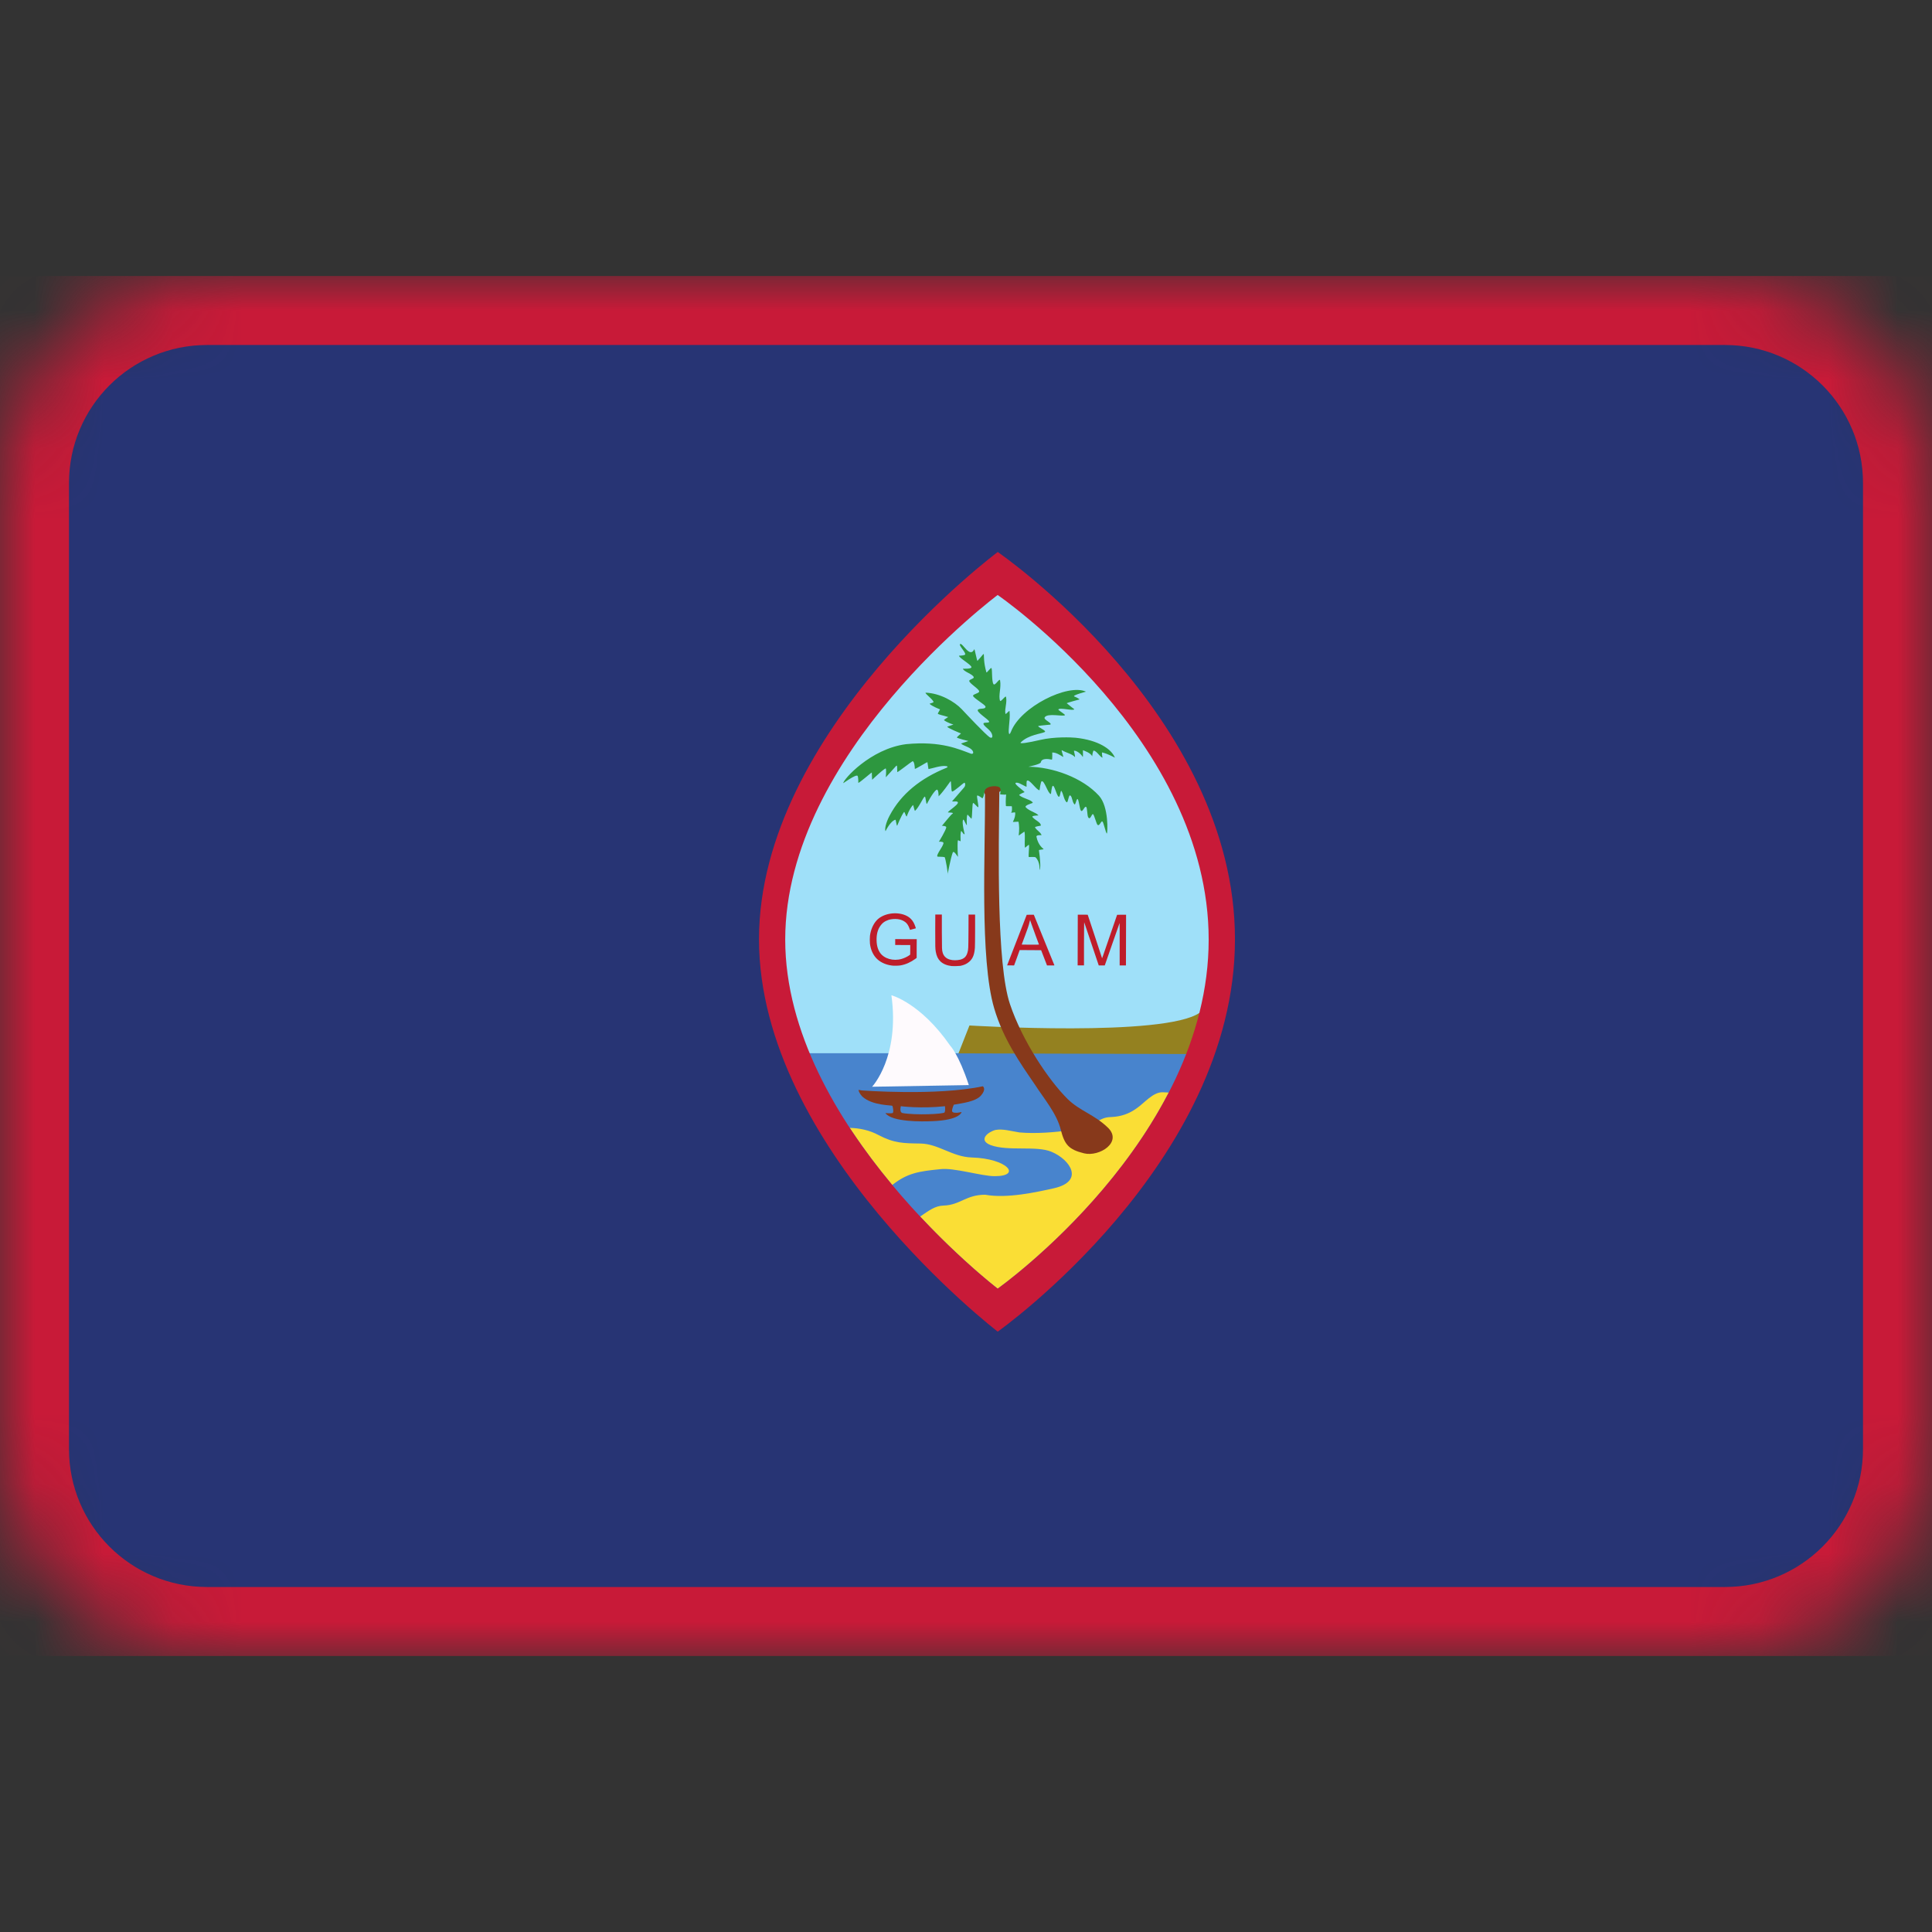 <svg width="28" height="28" viewBox="0 0 28 28" fill="none" xmlns="http://www.w3.org/2000/svg">
<rect x="0" y="0" width="28" height="28" fill="#333333" stroke="none"/>
<mask id="mask0_107628_1370" style="mask-type:alpha" maskUnits="userSpaceOnUse" x="0" y="4" width="28" height="20">
<path fill-rule="evenodd" clip-rule="evenodd" d="M0 7C0 5.343 1.343 4 3 4H25C26.657 4 28 5.343 28 7V21C28 22.657 26.657 24 25 24H3C1.343 24 0 22.657 0 21V7Z" fill="#C81A38"/>
</mask>
<g mask="url(#mask0_107628_1370)">
<path fill-rule="evenodd" clip-rule="evenodd" d="M0 4H28V24H0V4Z" fill="#C81A38"/>
<path fill-rule="evenodd" clip-rule="evenodd" d="M1 21C1 22.105 1.895 23 3 23H25C26.105 23 27 22.105 27 21V7C27 5.895 26.105 5 25 5H3C1.895 5 1 5.895 1 7V21Z" fill="#273474"/>
<path fill-rule="evenodd" clip-rule="evenodd" d="M14.459 8.312C14.459 8.312 11.19 10.913 11.19 13.615C11.19 16.317 14.459 18.988 14.459 18.988C14.459 18.988 17.707 16.512 17.707 13.615C17.707 10.719 14.459 8.312 14.459 8.312Z" fill="#9FE0F9"/>
<path fill-rule="evenodd" clip-rule="evenodd" d="M11.552 15.264C12.403 17.308 14.459 18.988 14.459 18.988C14.459 18.988 16.552 17.392 17.378 15.264" fill="#4884CD"/>
<path fill-rule="evenodd" clip-rule="evenodd" d="M17.39 14.675C16.886 15.035 14.05 14.862 14.05 14.862L13.891 15.266L17.268 15.276C17.282 15.221 17.316 15.155 17.327 15.099L17.39 14.675" fill="#948120"/>
<path fill-rule="evenodd" clip-rule="evenodd" d="M13.336 17.631C13.463 17.544 13.552 17.475 13.676 17.472C13.917 17.464 13.999 17.315 14.278 17.315C14.595 17.373 15.024 17.277 15.275 17.221C15.721 17.119 15.51 16.806 15.24 16.693C15.021 16.6 14.612 16.689 14.358 16.596C14.166 16.521 14.325 16.401 14.428 16.376C14.532 16.357 14.644 16.391 14.774 16.412C15.005 16.433 15.296 16.411 15.5 16.379C15.921 16.315 15.903 16.192 16.106 16.189C16.254 16.182 16.367 16.138 16.468 16.066C16.587 15.986 16.71 15.824 16.854 15.83L16.938 15.834C16.051 17.55 14.459 18.676 14.459 18.676C14.459 18.676 13.944 18.282 13.336 17.631V17.631ZM12.315 16.346C12.459 16.35 12.602 16.38 12.73 16.449C12.96 16.57 13.093 16.569 13.341 16.573C13.6 16.577 13.803 16.767 14.083 16.775C14.599 16.79 14.816 17.046 14.415 17.046C14.225 17.046 13.819 16.918 13.623 16.945C13.325 16.975 13.152 16.998 12.931 17.174C12.721 16.921 12.511 16.643 12.315 16.346" fill="#FADE35"/>
<path fill-rule="evenodd" clip-rule="evenodd" d="M15.374 16.375C15.429 16.588 15.487 16.66 15.711 16.715C15.932 16.769 16.269 16.555 16.06 16.346C15.861 16.152 15.652 16.103 15.473 15.928C15.197 15.654 14.817 15.088 14.637 14.552C14.44 13.966 14.474 12.316 14.483 11.481C14.483 11.471 14.507 11.465 14.51 11.461C14.523 11.443 14.535 11.467 14.515 11.345C14.51 11.313 14.485 11.281 14.485 11.249C14.485 11.192 14.289 11.311 14.238 11.412C14.226 11.435 14.275 11.501 14.275 11.514C14.282 12.316 14.196 13.898 14.409 14.615C14.54 15.058 14.781 15.401 14.998 15.718C15.129 15.921 15.317 16.14 15.374 16.375" fill="#87391B"/>
<path d="M15.619 13.623L15.62 13.256L15.692 13.256L15.764 13.257L15.861 13.55C15.915 13.711 15.961 13.853 15.965 13.866C15.969 13.878 15.972 13.888 15.973 13.887C15.973 13.887 15.985 13.852 16 13.81C16.014 13.768 16.063 13.626 16.108 13.496L16.19 13.258L16.255 13.257L16.32 13.257L16.319 13.625L16.318 13.992L16.273 13.992H16.227L16.227 13.683C16.228 13.513 16.227 13.375 16.226 13.377C16.225 13.378 16.18 13.506 16.126 13.662C16.072 13.818 16.023 13.956 16.019 13.969L16.011 13.992H15.924L15.819 13.68C15.762 13.509 15.714 13.368 15.713 13.366C15.712 13.364 15.711 13.504 15.71 13.677L15.71 13.991H15.664L15.618 13.991L15.619 13.623ZM15.057 13.687C15.057 13.685 15.036 13.629 15.01 13.561C14.985 13.494 14.957 13.415 14.947 13.387C14.938 13.358 14.93 13.335 14.929 13.334C14.929 13.334 14.925 13.346 14.921 13.362C14.909 13.414 14.897 13.45 14.853 13.567C14.829 13.631 14.808 13.685 14.808 13.687C14.806 13.69 14.813 13.691 14.932 13.691C15.051 13.691 15.058 13.691 15.057 13.687V13.687ZM14.6 13.98C14.603 13.975 14.666 13.809 14.742 13.614L14.88 13.258L14.931 13.257L14.983 13.257L15.131 13.621C15.213 13.821 15.28 13.987 15.281 13.989C15.282 13.992 15.279 13.992 15.228 13.992L15.174 13.992L15.165 13.968C15.159 13.955 15.14 13.905 15.122 13.857L15.089 13.771L14.934 13.77L14.778 13.769L14.738 13.88L14.697 13.992L14.647 13.991H14.596L14.6 13.98ZM13.793 14.001C13.723 13.993 13.668 13.97 13.629 13.933C13.593 13.898 13.573 13.855 13.562 13.793C13.554 13.748 13.554 13.725 13.554 13.487L13.555 13.254L13.602 13.254H13.65L13.65 13.503C13.651 13.768 13.651 13.763 13.661 13.803C13.674 13.854 13.711 13.892 13.766 13.907C13.809 13.92 13.867 13.92 13.917 13.908C13.975 13.893 14.006 13.862 14.022 13.802C14.034 13.757 14.034 13.761 14.036 13.498L14.037 13.255L14.085 13.255H14.132L14.132 13.48C14.132 13.61 14.13 13.718 14.129 13.735C14.121 13.849 14.091 13.911 14.022 13.957C13.995 13.976 13.958 13.99 13.917 13.998C13.9 14.001 13.814 14.003 13.793 14.001V14.001ZM12.93 13.994C12.832 13.983 12.744 13.94 12.691 13.877C12.646 13.824 12.617 13.754 12.608 13.675C12.605 13.649 12.605 13.588 12.608 13.563C12.619 13.477 12.653 13.397 12.702 13.342C12.785 13.248 12.957 13.21 13.096 13.255C13.184 13.284 13.236 13.338 13.266 13.43C13.271 13.443 13.273 13.453 13.273 13.454C13.272 13.455 13.197 13.475 13.191 13.476C13.188 13.477 13.187 13.474 13.182 13.459C13.168 13.418 13.147 13.384 13.123 13.366C13.072 13.325 13 13.31 12.915 13.323C12.861 13.331 12.807 13.359 12.777 13.395C12.73 13.448 12.707 13.514 12.704 13.601C12.702 13.686 12.717 13.752 12.753 13.806C12.811 13.894 12.947 13.933 13.068 13.897C13.106 13.886 13.148 13.866 13.178 13.845L13.191 13.835L13.192 13.765V13.696L13.083 13.696L12.974 13.695L12.974 13.653V13.61L13.13 13.611L13.286 13.611L13.285 13.746L13.285 13.882L13.268 13.895C13.198 13.946 13.127 13.978 13.052 13.991C13.024 13.996 12.958 13.998 12.93 13.994V13.994" fill="#BE1D2A"/>
<path fill-rule="evenodd" clip-rule="evenodd" d="M12.428 11.244C12.442 11.263 12.439 11.345 12.439 11.345C12.451 11.352 12.635 11.188 12.635 11.196C12.635 11.23 12.64 11.301 12.64 11.301C12.64 11.301 12.83 11.12 12.838 11.139C12.847 11.16 12.838 11.265 12.838 11.265C12.838 11.265 12.965 11.126 12.988 11.1C13.005 11.082 13.002 11.123 13.004 11.189C13.004 11.201 13.212 11.036 13.224 11.033C13.251 11.027 13.259 11.118 13.258 11.141C13.257 11.158 13.45 11.031 13.441 11.048L13.456 11.146C13.509 11.138 13.637 11.09 13.714 11.103C13.739 11.107 13.738 11.119 13.716 11.128C13.345 11.278 13.059 11.505 12.893 11.821C12.836 11.928 12.819 12.022 12.834 12.046C12.834 12.046 12.901 11.902 12.976 11.88C12.986 11.877 12.992 11.972 13.003 11.966C13.003 11.966 13.06 11.822 13.101 11.769C13.112 11.755 13.13 11.845 13.142 11.831C13.142 11.831 13.172 11.735 13.23 11.668C13.238 11.658 13.253 11.759 13.262 11.751C13.322 11.695 13.379 11.556 13.401 11.546C13.417 11.534 13.42 11.662 13.434 11.65C13.434 11.65 13.52 11.479 13.572 11.447C13.604 11.427 13.603 11.541 13.603 11.541C13.668 11.477 13.74 11.37 13.774 11.324C13.79 11.302 13.781 11.464 13.798 11.471C13.82 11.479 13.96 11.347 13.976 11.344C13.987 11.342 13.999 11.382 13.972 11.413C13.969 11.416 13.798 11.614 13.798 11.614C13.831 11.62 13.844 11.611 13.868 11.617C13.939 11.636 13.735 11.753 13.738 11.775C13.738 11.775 13.837 11.774 13.804 11.793C13.78 11.806 13.649 11.975 13.649 11.969C13.649 11.966 13.715 11.97 13.714 11.989C13.714 12.024 13.606 12.203 13.605 12.202C13.599 12.196 13.663 12.194 13.672 12.212C13.687 12.245 13.561 12.39 13.586 12.414C13.589 12.418 13.658 12.415 13.689 12.422C13.703 12.426 13.745 12.686 13.734 12.676C13.732 12.673 13.779 12.431 13.807 12.358C13.824 12.313 13.88 12.425 13.884 12.415C13.882 12.415 13.873 12.256 13.881 12.184C13.883 12.164 13.923 12.205 13.922 12.186C13.921 12.142 13.917 12.095 13.926 12.052C13.933 12.02 13.967 12.111 13.98 12.086C13.98 12.086 13.939 11.929 13.956 11.884C13.968 11.855 13.995 11.955 14.013 11.959C14.013 11.959 14.003 11.837 14.022 11.805L14.079 11.867C14.091 11.847 14.089 11.656 14.101 11.639C14.11 11.624 14.17 11.71 14.178 11.697C14.186 11.684 14.153 11.543 14.161 11.532C14.171 11.516 14.236 11.571 14.238 11.57C14.264 11.543 14.263 11.477 14.274 11.452C14.304 11.385 14.476 11.376 14.496 11.424C14.506 11.447 14.499 11.477 14.495 11.513C14.497 11.514 14.582 11.52 14.582 11.514C14.582 11.514 14.572 11.593 14.578 11.679C14.579 11.691 14.664 11.677 14.665 11.688C14.672 11.77 14.654 11.777 14.654 11.777C14.654 11.783 14.711 11.769 14.712 11.775C14.718 11.815 14.705 11.863 14.68 11.91C14.676 11.917 14.761 11.904 14.762 11.911C14.772 11.973 14.774 12.021 14.764 12.108C14.763 12.115 14.846 12.047 14.848 12.054C14.86 12.127 14.846 12.205 14.853 12.281C14.855 12.298 14.909 12.229 14.914 12.249C14.918 12.269 14.902 12.413 14.91 12.421C14.91 12.421 14.999 12.417 15.007 12.424C15.078 12.491 15.065 12.607 15.065 12.607C15.085 12.593 15.077 12.453 15.057 12.324C15.055 12.311 15.126 12.316 15.124 12.303C15.124 12.303 15.046 12.256 15.021 12.126C15.015 12.098 15.096 12.104 15.096 12.104C15.073 12.052 15.034 12.043 15.001 11.993C14.99 11.977 15.085 11.969 15.085 11.965C15.085 11.915 15.005 11.892 14.963 11.841C14.946 11.819 15.05 11.818 15.05 11.818C15.019 11.775 14.919 11.757 14.867 11.701C14.839 11.67 14.969 11.64 14.968 11.635C14.953 11.59 14.831 11.576 14.772 11.525C14.76 11.515 14.849 11.48 14.849 11.48C14.84 11.46 14.645 11.332 14.745 11.344C14.786 11.349 14.871 11.409 14.878 11.4C14.878 11.4 14.874 11.325 14.883 11.316C14.916 11.282 15.028 11.46 15.066 11.452C15.066 11.452 15.081 11.325 15.098 11.322C15.139 11.314 15.189 11.507 15.23 11.507C15.235 11.507 15.238 11.396 15.259 11.389C15.283 11.383 15.309 11.514 15.339 11.544C15.367 11.571 15.367 11.441 15.384 11.465C15.411 11.505 15.418 11.588 15.456 11.625C15.48 11.649 15.485 11.51 15.512 11.529C15.543 11.55 15.536 11.622 15.572 11.657C15.588 11.674 15.6 11.566 15.619 11.582C15.636 11.596 15.648 11.728 15.666 11.749C15.69 11.776 15.717 11.679 15.741 11.694C15.759 11.706 15.755 11.82 15.771 11.845C15.804 11.896 15.821 11.783 15.843 11.801C15.858 11.812 15.892 11.944 15.906 11.954C15.937 11.978 15.954 11.895 15.977 11.906C15.994 11.915 16.028 12.084 16.042 12.08C16.051 12.077 16.074 11.694 15.927 11.532C15.686 11.268 15.255 11.116 14.904 11.112C14.904 11.112 15.081 11.077 15.085 11.047C15.095 10.989 15.182 10.996 15.244 11.009C15.254 11.012 15.249 10.906 15.25 10.906C15.305 10.905 15.354 10.937 15.406 10.969C15.422 10.979 15.373 10.863 15.39 10.873C15.457 10.912 15.532 10.923 15.577 10.97C15.589 10.983 15.564 10.881 15.564 10.881C15.597 10.873 15.663 10.921 15.69 10.967C15.702 10.989 15.689 10.849 15.698 10.874C15.698 10.874 15.816 10.913 15.828 10.963C15.828 10.963 15.838 10.873 15.853 10.878C15.9 10.89 15.941 10.97 15.978 10.981C15.978 10.981 15.963 10.902 15.975 10.905C16.063 10.927 16.158 10.981 16.158 10.981C16.109 10.857 15.92 10.727 15.589 10.692C15.529 10.686 15.282 10.675 15.073 10.724C14.902 10.764 14.766 10.786 14.794 10.759C14.907 10.648 15.091 10.635 15.141 10.609C15.177 10.591 15.019 10.53 15.051 10.521C15.082 10.514 15.222 10.502 15.222 10.502C15.253 10.478 15.12 10.432 15.14 10.397C15.18 10.328 15.414 10.391 15.434 10.364C15.441 10.355 15.334 10.292 15.338 10.283C15.355 10.248 15.564 10.309 15.569 10.278C15.569 10.278 15.505 10.231 15.46 10.192C15.455 10.187 15.647 10.136 15.647 10.136C15.643 10.132 15.614 10.111 15.57 10.094C15.53 10.079 15.739 10.024 15.739 10.024C15.474 9.903 14.788 10.247 14.652 10.604C14.616 10.689 14.615 10.597 14.623 10.525C14.63 10.447 14.639 10.379 14.631 10.308C14.629 10.287 14.575 10.364 14.571 10.343C14.558 10.268 14.598 10.184 14.58 10.1C14.573 10.072 14.502 10.184 14.493 10.155C14.467 10.078 14.513 9.968 14.494 9.861C14.487 9.819 14.42 9.951 14.397 9.913C14.371 9.87 14.382 9.709 14.37 9.684C14.36 9.665 14.3 9.762 14.295 9.743C14.214 9.448 14.322 9.411 14.166 9.578C14.16 9.584 14.126 9.403 14.12 9.409C14.056 9.546 13.951 9.312 13.915 9.334C13.889 9.35 13.988 9.441 13.989 9.482C13.99 9.501 13.898 9.503 13.898 9.503C13.9 9.536 14.073 9.631 14.079 9.668C14.083 9.698 13.956 9.691 13.956 9.691C13.96 9.732 14.104 9.771 14.112 9.815C14.117 9.839 14.045 9.845 14.047 9.869C14.051 9.907 14.187 9.982 14.191 10.02C14.194 10.047 14.104 10.058 14.102 10.083C14.1 10.113 14.283 10.214 14.283 10.242C14.283 10.282 14.21 10.262 14.177 10.282C14.13 10.31 14.327 10.425 14.335 10.457C14.341 10.486 14.256 10.461 14.253 10.487C14.25 10.521 14.35 10.573 14.373 10.632C14.396 10.69 14.372 10.705 14.339 10.682C14.274 10.635 14.008 10.353 13.938 10.278C13.835 10.169 13.625 10.046 13.416 10.039C13.394 10.046 13.529 10.141 13.529 10.175C13.53 10.184 13.469 10.197 13.472 10.2C13.509 10.237 13.624 10.281 13.624 10.281L13.591 10.341C13.599 10.358 13.654 10.363 13.742 10.392C13.742 10.392 13.676 10.433 13.681 10.437C13.727 10.474 13.818 10.501 13.818 10.501L13.729 10.531C13.723 10.548 13.928 10.63 13.928 10.63C13.928 10.63 13.864 10.685 13.867 10.688C13.883 10.704 14.034 10.739 14.034 10.739C14.036 10.741 13.927 10.775 13.928 10.776C13.967 10.815 14.076 10.828 14.102 10.893C14.102 10.893 14.117 10.931 14.074 10.924C13.904 10.862 13.641 10.735 13.132 10.785C12.612 10.852 12.215 11.305 12.222 11.35C12.222 11.35 12.408 11.217 12.428 11.244" fill="#2D973F"/>
<path fill-rule="evenodd" clip-rule="evenodd" d="M13.055 16.032C13.055 16.032 13.352 16.07 13.695 16.032C13.695 16.032 13.704 16.097 13.689 16.122C13.673 16.146 13.277 16.165 13.078 16.131C13.046 16.12 13.045 16.081 13.055 16.032V16.032ZM12.487 15.803C12.487 15.803 13.576 15.886 14.244 15.743C14.244 15.743 14.3 15.781 14.219 15.875C14.139 15.969 13.935 15.989 13.823 16.01C13.823 16.01 13.796 16.07 13.798 16.102C13.8 16.133 13.868 16.13 13.902 16.123L13.936 16.116C13.936 16.116 13.92 16.234 13.508 16.249C13.373 16.255 12.927 16.264 12.832 16.132C12.832 16.132 12.914 16.138 12.935 16.132C12.956 16.125 12.941 16.04 12.933 16.027C12.925 16.015 12.644 16.027 12.496 15.891C12.459 15.852 12.442 15.81 12.442 15.796C12.442 15.794 12.487 15.803 12.487 15.803" fill="#87391B"/>
<path fill-rule="evenodd" clip-rule="evenodd" d="M12.639 15.75C12.639 15.75 13.043 15.321 12.919 14.424C12.919 14.424 13.34 14.533 13.769 15.152C13.769 15.152 13.894 15.278 14.041 15.726L12.639 15.75" fill="#FEFAFD"/>
<path fill-rule="evenodd" clip-rule="evenodd" d="M14.459 8.623C14.459 8.623 11.38 10.915 11.38 13.617C11.38 16.319 14.459 18.676 14.459 18.676C14.459 18.676 17.517 16.514 17.517 13.617C17.517 10.72 14.459 8.623 14.459 8.623ZM14.46 8C14.46 8 11 10.576 11 13.613C11 16.65 14.46 19.299 14.46 19.299C14.46 19.299 17.898 16.869 17.898 13.613C17.898 10.357 14.46 8 14.46 8Z" fill="#C81A38"/>
</g>
</svg>
